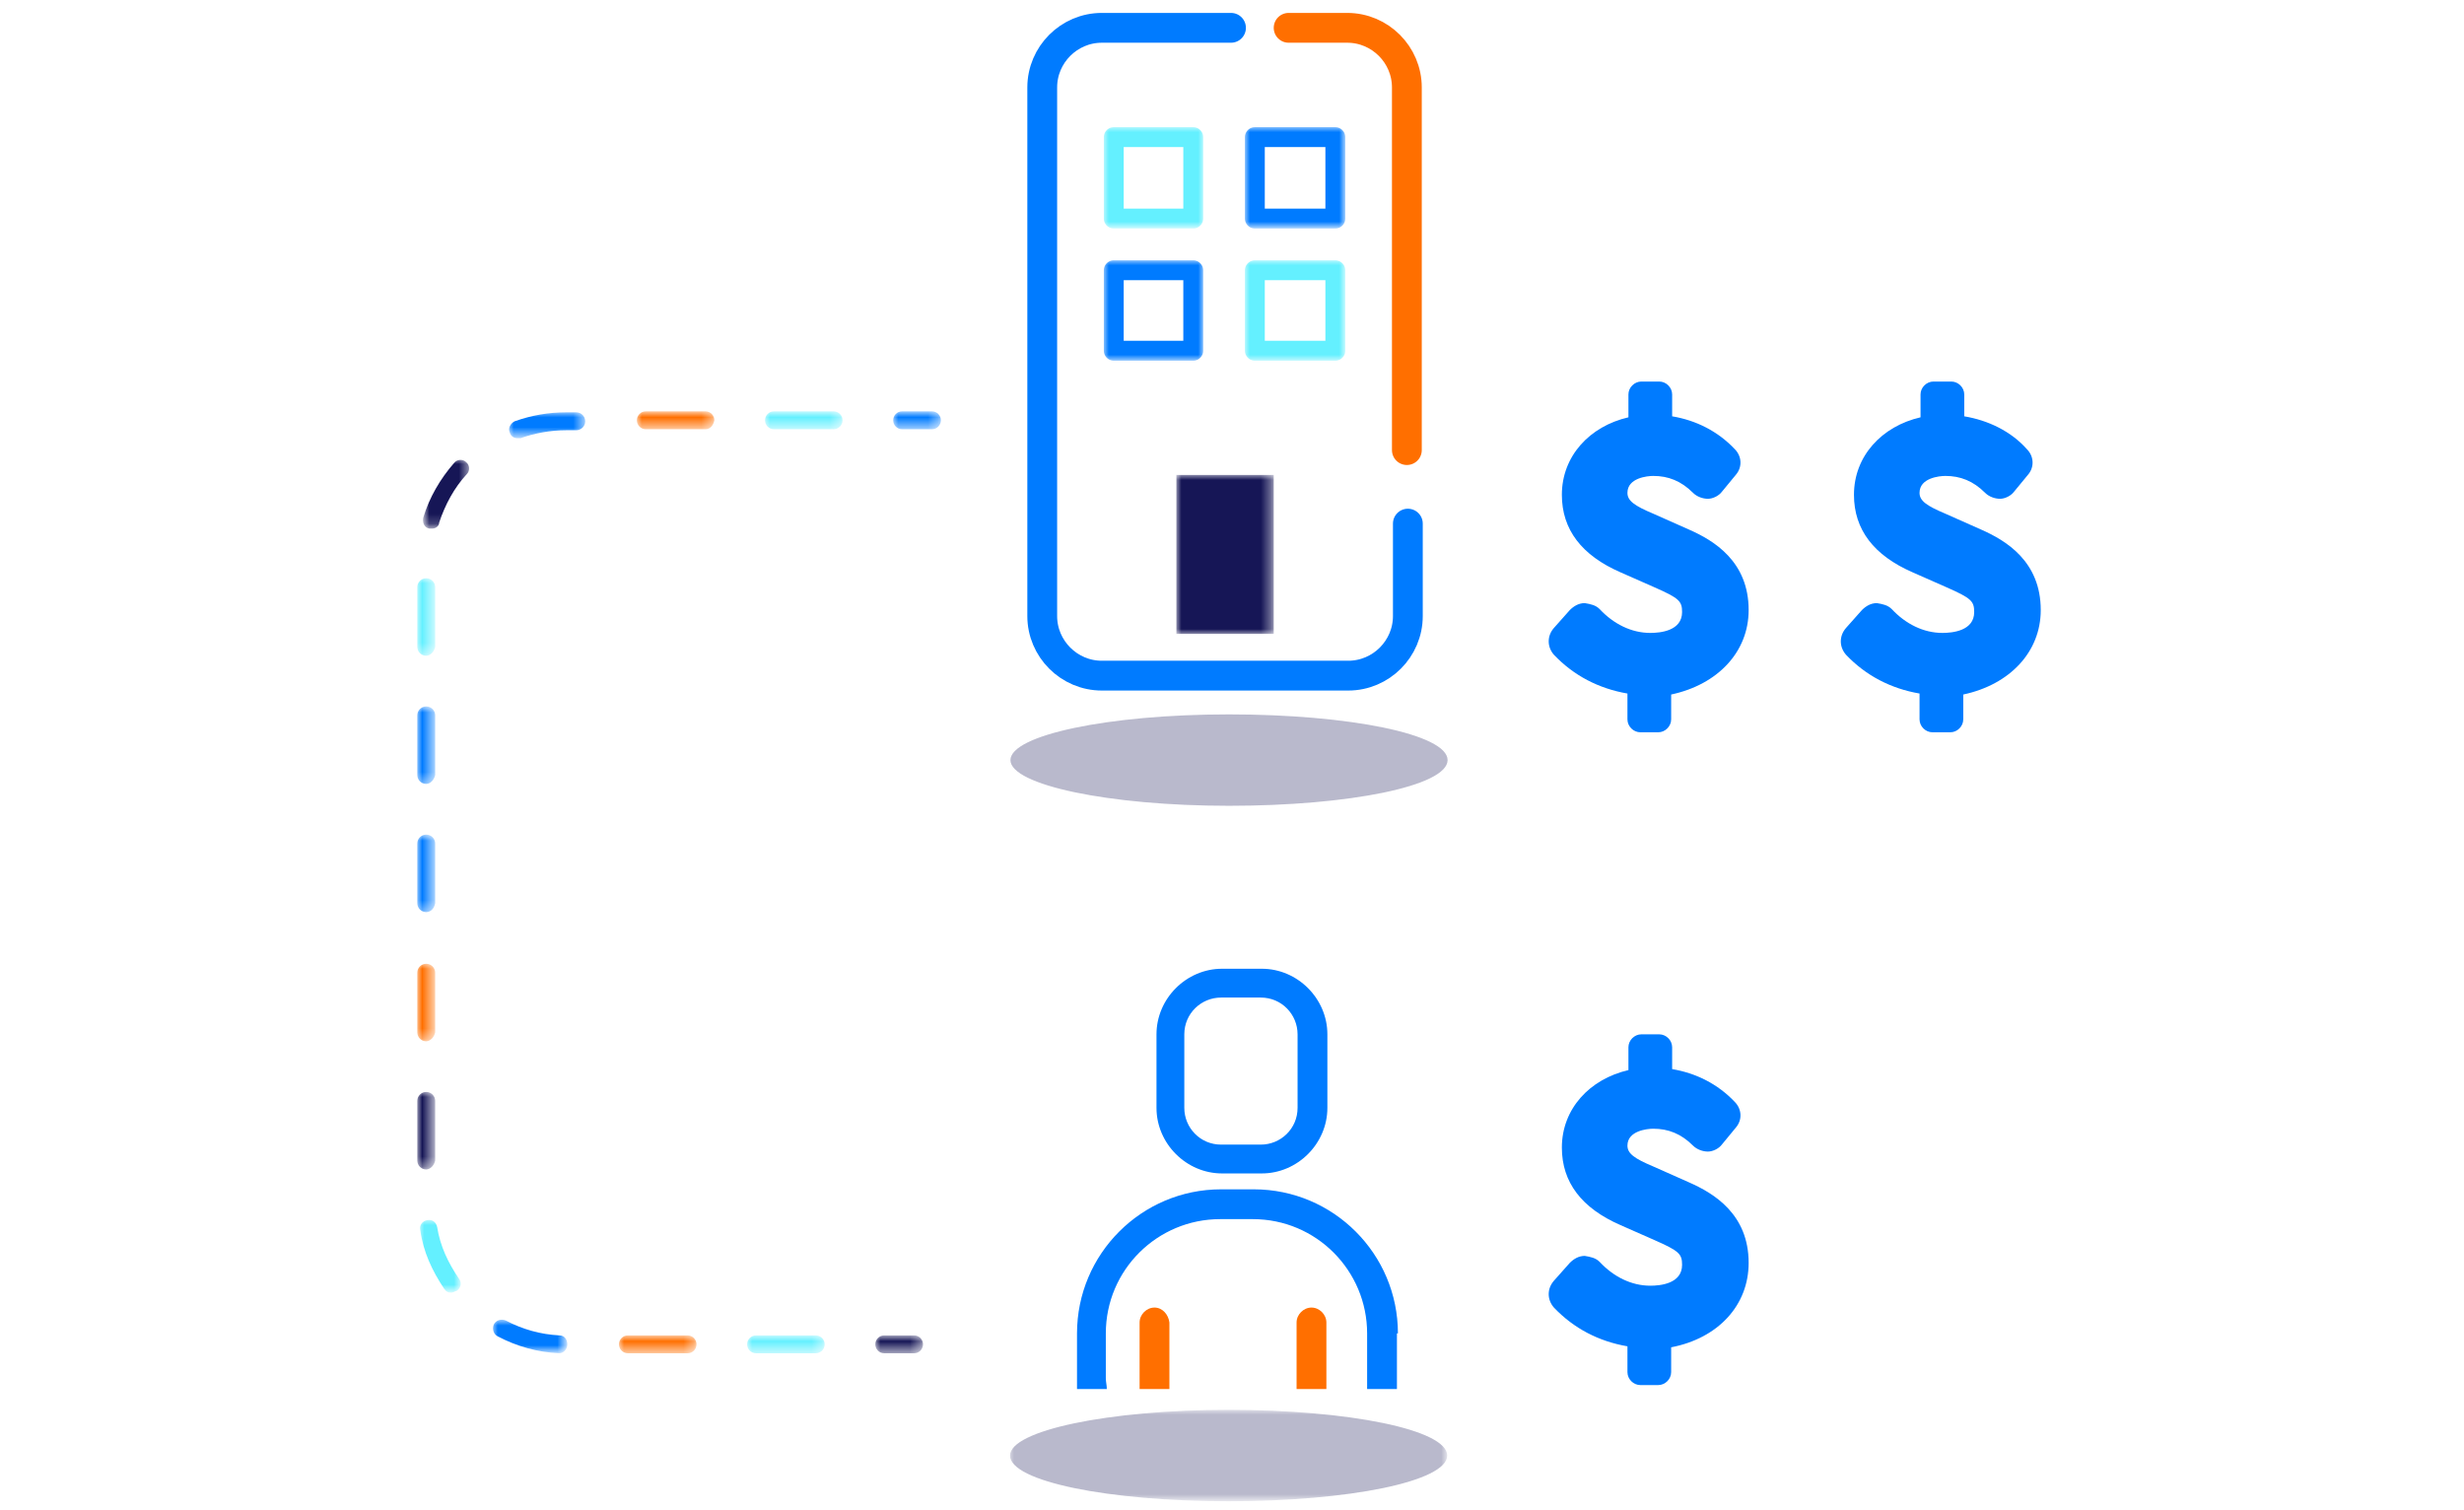 <?xml version="1.0" encoding="utf-8"?>
<svg version="1.1" id="Layer_1" xmlns="http://www.w3.org/2000/svg" xmlns:xlink="http://www.w3.org/1999/xlink" x="0px" y="0px"
	 viewBox="0 0 248 152" style="enable-background:new 0 0 248 152;" xml:space="preserve">
<style type="text/css">
	.st0{filter:url(#Adobe_OpacityMaskFilter);}
	.st1{fill:#007bff;}
	.st2{mask:url(#mask-2_1_);fill:#161656;fill-opacity:0.3;}
	.st3{fill:#161656;fill-opacity:0.3;}
	.st4{fill:#ff6f00;}
	.st5{fill:none;stroke:#ff6f00;stroke-width:3;stroke-linecap:round;stroke-linejoin:round;}
	.st6{fill:none;stroke:#007bff;stroke-width:3;stroke-linecap:round;stroke-linejoin:round;}
	.st7{filter:url(#Adobe_OpacityMaskFilter_1_);}
	.st8{mask:url(#mask-4_1_);fill:none;stroke:#64f0ff;stroke-width:2;stroke-linecap:round;stroke-linejoin:round;}
	.st9{filter:url(#Adobe_OpacityMaskFilter_2_);}
	.st10{mask:url(#mask-4_2_);fill:none;stroke:#007bff;stroke-width:2;stroke-linecap:round;stroke-linejoin:round;}
	.st11{filter:url(#Adobe_OpacityMaskFilter_3_);}
	.st12{mask:url(#mask-4_3_);fill:none;stroke:#007bff;stroke-width:2;stroke-linecap:round;stroke-linejoin:round;}
	.st13{filter:url(#Adobe_OpacityMaskFilter_4_);}
	.st14{mask:url(#mask-4_4_);fill:none;stroke:#64f0ff;stroke-width:2;stroke-linecap:round;stroke-linejoin:round;}
	.st15{filter:url(#Adobe_OpacityMaskFilter_5_);}
	.st16{mask:url(#mask-4_5_);fill:#161656;}
	.st17{filter:url(#Adobe_OpacityMaskFilter_6_);}
	.st18{mask:url(#mask-4_6_);fill:#161656;}
	.st19{filter:url(#Adobe_OpacityMaskFilter_7_);}
	.st20{mask:url(#mask-4_7_);fill:#64f0ff;}
	.st21{filter:url(#Adobe_OpacityMaskFilter_8_);}
	.st22{mask:url(#mask-4_8_);fill:#ff6f00;}
	.st23{filter:url(#Adobe_OpacityMaskFilter_9_);}
	.st24{mask:url(#mask-4_9_);fill:#007bff;}
	.st25{filter:url(#Adobe_OpacityMaskFilter_10_);}
	.st26{mask:url(#mask-4_10_);fill:#64f0ff;}
	.st27{filter:url(#Adobe_OpacityMaskFilter_11_);}
	.st28{mask:url(#mask-4_11_);fill:#161656;}
	.st29{filter:url(#Adobe_OpacityMaskFilter_12_);}
	.st30{mask:url(#mask-4_12_);fill:#ff6f00;}
	.st31{filter:url(#Adobe_OpacityMaskFilter_13_);}
	.st32{mask:url(#mask-4_13_);fill:#007bff;}
	.st33{filter:url(#Adobe_OpacityMaskFilter_14_);}
	.st34{mask:url(#mask-4_14_);fill:#007bff;}
	.st35{filter:url(#Adobe_OpacityMaskFilter_15_);}
	.st36{mask:url(#mask-4_15_);fill:#64f0ff;}
	.st37{filter:url(#Adobe_OpacityMaskFilter_16_);}
	.st38{mask:url(#mask-4_16_);fill:#161656;}
	.st39{filter:url(#Adobe_OpacityMaskFilter_17_);}
	.st40{mask:url(#mask-4_17_);fill:#007bff;}
	.st41{filter:url(#Adobe_OpacityMaskFilter_18_);}
	.st42{mask:url(#mask-4_18_);fill:#64f0ff;}
	.st43{filter:url(#Adobe_OpacityMaskFilter_19_);}
	.st44{mask:url(#mask-4_19_);fill:#ff6f00;}
	.st45{filter:url(#Adobe_OpacityMaskFilter_20_);}
	.st46{mask:url(#mask-4_20_);fill:#007bff;}
</style>
<title>Commission icon</title>
<g id="Desktop">
	<g id="Travel-Ledger" transform="translate(-638, -3010)">
		<g id="Group-45" transform="translate(638, 3011)">
			<g id="Group-3" transform="translate(58.96, 140.094)">
				<g id="Clip-2">
				</g>
				<defs>
					<filter id="Adobe_OpacityMaskFilter" filterUnits="userSpaceOnUse" x="42.6" y="0.8" width="44.1" height="9.2">
						<feColorMatrix  type="matrix" values="1 0 0 0 0  0 1 0 0 0  0 0 1 0 0  0 0 0 1 0"/>
					</filter>
				</defs>
				<mask maskUnits="userSpaceOnUse" x="42.6" y="0.8" width="44.1" height="9.2" id="mask-2_1_">
					<g class="st0">
						<polygon id="path-1_1_" class="st1" points="42.6,0.8 86.7,0.8 86.7,10 42.6,10 						"/>
					</g>
				</mask>
				<path id="Fill-1" class="st2" d="M86.7,5.4c0-2.6-9.9-4.6-22-4.6c-12.2,0-22,2.1-22,4.6c0,2.6,9.9,4.6,22,4.6
					C76.8,10,86.7,8,86.7,5.4"/>
			</g>
			<path id="Fill-4" class="st3" d="M145.7,75.5c0-2.6-9.9-4.6-22-4.6c-12.2,0-22,2.1-22,4.6s9.9,4.6,22,4.6
				C135.8,80.1,145.7,78.1,145.7,75.5"/>
			<path id="Fill-6" class="st1" d="M122.9,99.4c-2,0-3.7,1.6-3.7,3.7v7.4c0,2,1.6,3.7,3.7,3.7h4c2,0,3.7-1.6,3.7-3.7v-7.4
				c0-2-1.6-3.7-3.7-3.7H122.9z M127,117.1h-4c-3.6,0-6.6-3-6.6-6.6v-7.4c0-3.6,3-6.6,6.6-6.6h4c3.6,0,6.6,3,6.6,6.6v7.4
				C133.6,114.1,130.6,117.1,127,117.1z"/>
			<path id="Fill-8" class="st4" d="M116.2,130.6c-0.8,0-1.5,0.7-1.5,1.5v6.7h3v-6.7C117.6,131.3,117,130.6,116.2,130.6"/>
			<path id="Fill-10" class="st4" d="M132,130.6c-0.8,0-1.5,0.7-1.5,1.5v6.7h3v-6.7C133.5,131.3,132.8,130.6,132,130.6"/>
			<path id="Fill-12" class="st1" d="M140.7,133.2c0-8-6.5-14.5-14.5-14.5h-3.3c-8,0-14.5,6.5-14.5,14.5v4.5c0,0.4,0,0.7,0,1.1h3
				c0-0.4-0.1-0.7-0.1-1.1v-4.5c0-6.4,5.2-11.5,11.5-11.5h3.3c6.4,0,11.5,5.2,11.5,11.5v4.5c0,0.4,0,0.7,0,1.1h3c0-0.4,0-0.7,0-1.1
				V133.2z"/>
			<path id="Fill-14" class="st1" d="M176,60.4c0-4.9-3.5-7-6-8.1l-3.6-1.6c-1.9-0.8-2.6-1.3-2.6-2.1c0-1.5,2-1.7,2.6-1.7
				c1.5,0,2.8,0.5,4,1.7c0.4,0.4,1,0.6,1.5,0.6c0.5,0,1.1-0.3,1.4-0.7l1.4-1.7c0.7-0.8,0.6-1.9-0.1-2.6c-1.7-1.8-3.9-2.9-6.3-3.3
				v-2.2c0-0.7-0.6-1.3-1.3-1.3h-1.8c-0.7,0-1.3,0.6-1.3,1.3v2.3c-3.9,0.9-6.7,3.9-6.7,7.8c0,3.5,2,6.1,5.9,7.8l3.4,1.5
				c2.5,1.1,2.8,1.4,2.8,2.5c0,1.9-2.2,2.1-3.2,2.1c-1.9,0-3.7-0.9-5.1-2.4c-0.4-0.4-0.9-0.5-1.5-0.6c-0.6,0-1.1,0.3-1.5,0.7
				l-1.6,1.8c-0.7,0.8-0.7,1.9,0,2.7c2,2.1,4.5,3.4,7.4,3.9v2.6c0,0.7,0.6,1.3,1.3,1.3h1.8c0.7,0,1.3-0.6,1.3-1.3v-2.5
				C172.9,67.9,176,64.6,176,60.4"/>
			<path id="Fill-16" class="st1" d="M205.4,60.4c0-4.9-3.5-7-6-8.1l-3.6-1.6c-1.9-0.8-2.6-1.3-2.6-2.1c0-1.5,2-1.7,2.6-1.7
				c1.5,0,2.8,0.5,4,1.7c0.4,0.4,1,0.6,1.5,0.6c0.5,0,1.1-0.3,1.4-0.7l1.4-1.7c0.7-0.8,0.6-1.9-0.1-2.6c-1.6-1.8-3.9-2.9-6.3-3.3
				v-2.2c0-0.7-0.6-1.3-1.3-1.3h-1.8c-0.7,0-1.3,0.6-1.3,1.3v2.3c-3.9,0.9-6.7,3.9-6.7,7.8c0,3.5,2,6.1,5.9,7.8l3.4,1.5
				c2.5,1.1,2.8,1.4,2.8,2.5c0,1.9-2.2,2.1-3.2,2.1c-1.9,0-3.7-0.9-5.1-2.4c-0.4-0.4-0.9-0.5-1.5-0.6c-0.6,0-1.1,0.3-1.5,0.7
				l-1.6,1.8c-0.7,0.8-0.7,1.9,0,2.7c2,2.1,4.5,3.4,7.4,3.9v2.6c0,0.7,0.6,1.3,1.3,1.3h1.8c0.7,0,1.3-0.6,1.3-1.3v-2.5
				C202.3,67.9,205.4,64.6,205.4,60.4"/>
			<path id="Fill-18" class="st1" d="M176,126.1c0-4.9-3.5-7-6-8.1l-3.6-1.6c-1.9-0.8-2.6-1.3-2.6-2.1c0-1.5,2-1.7,2.6-1.7
				c1.5,0,2.8,0.5,4,1.7c0.4,0.4,1,0.6,1.5,0.6c0.5,0,1.1-0.3,1.4-0.7l1.4-1.7c0.7-0.8,0.6-1.9-0.1-2.6c-1.7-1.8-3.9-2.9-6.3-3.3
				v-2.2c0-0.7-0.6-1.3-1.3-1.3h-1.8c-0.7,0-1.3,0.6-1.3,1.3v2.3c-3.9,0.9-6.7,3.9-6.7,7.8c0,3.5,2,6.1,5.9,7.8l3.4,1.5
				c2.5,1.1,2.8,1.4,2.8,2.5c0,1.9-2.2,2.1-3.2,2.1c-1.9,0-3.7-0.9-5.1-2.4c-0.4-0.4-0.9-0.5-1.5-0.6c-0.6,0-1.1,0.3-1.5,0.7
				l-1.6,1.8c-0.7,0.8-0.7,1.9,0,2.7c2,2.1,4.5,3.4,7.4,3.9v2.6c0,0.7,0.6,1.3,1.3,1.3h1.8c0.7,0,1.3-0.6,1.3-1.3v-2.5
				C172.9,133.7,176,130.4,176,126.1"/>
			<path id="Stroke-20" class="st5" d="M129.7,1.8h5.9c3.3,0,6,2.7,6,6v36.5"/>
			<path id="Stroke-22" class="st6" d="M141.7,51.7V61c0,3.3-2.7,6-6,6h-24.8c-3.3,0-6-2.7-6-6V7.8c0-3.3,2.7-6,6-6h13"/>
			<g id="Clip-25">
			</g>
			<defs>
				<filter id="Adobe_OpacityMaskFilter_1_" filterUnits="userSpaceOnUse" x="111.1" y="11.8" width="10" height="10.1">
					<feColorMatrix  type="matrix" values="1 0 0 0 0  0 1 0 0 0  0 0 1 0 0  0 0 0 1 0"/>
				</filter>
			</defs>
			<mask maskUnits="userSpaceOnUse" x="111.1" y="11.8" width="10" height="10.1" id="mask-4_1_">
				<g class="st7">
					<polygon id="path-3_1_" class="st1" points="42,150.1 132.6,150.1 205.4,150.1 205.4,0.5 42,0.5 					"/>
				</g>
			</mask>
			<polygon id="Stroke-24" class="st8" points="112.1,21 120.1,21 120.1,12.8 112.1,12.8 			"/>
			<defs>
				<filter id="Adobe_OpacityMaskFilter_2_" filterUnits="userSpaceOnUse" x="125.3" y="11.8" width="10" height="10.1">
					<feColorMatrix  type="matrix" values="1 0 0 0 0  0 1 0 0 0  0 0 1 0 0  0 0 0 1 0"/>
				</filter>
			</defs>
			<mask maskUnits="userSpaceOnUse" x="125.3" y="11.8" width="10" height="10.1" id="mask-4_2_">
				<g class="st9">
					<polygon id="path-3_2_" class="st1" points="42,150.1 132.6,150.1 205.4,150.1 205.4,0.5 42,0.5 					"/>
				</g>
			</mask>
			<polygon id="Stroke-26" class="st10" points="126.3,21 134.4,21 134.4,12.8 126.3,12.8 			"/>
			<defs>
				<filter id="Adobe_OpacityMaskFilter_3_" filterUnits="userSpaceOnUse" x="111.1" y="25.2" width="10" height="10.1">
					<feColorMatrix  type="matrix" values="1 0 0 0 0  0 1 0 0 0  0 0 1 0 0  0 0 0 1 0"/>
				</filter>
			</defs>
			<mask maskUnits="userSpaceOnUse" x="111.1" y="25.2" width="10" height="10.1" id="mask-4_3_">
				<g class="st11">
					<polygon id="path-3_3_" class="st1" points="42,150.1 132.6,150.1 205.4,150.1 205.4,0.5 42,0.5 					"/>
				</g>
			</mask>
			<polygon id="Stroke-27" class="st12" points="112.1,34.3 120.1,34.3 120.1,26.2 112.1,26.2 			"/>
			<defs>
				<filter id="Adobe_OpacityMaskFilter_4_" filterUnits="userSpaceOnUse" x="125.3" y="25.2" width="10" height="10.1">
					<feColorMatrix  type="matrix" values="1 0 0 0 0  0 1 0 0 0  0 0 1 0 0  0 0 0 1 0"/>
				</filter>
			</defs>
			<mask maskUnits="userSpaceOnUse" x="125.3" y="25.2" width="10" height="10.1" id="mask-4_4_">
				<g class="st13">
					<polygon id="path-3_4_" class="st1" points="42,150.1 132.6,150.1 205.4,150.1 205.4,0.5 42,0.5 					"/>
				</g>
			</mask>
			<polygon id="Stroke-28" class="st14" points="126.3,34.3 134.4,34.3 134.4,26.2 126.3,26.2 			"/>
			<defs>
				<filter id="Adobe_OpacityMaskFilter_5_" filterUnits="userSpaceOnUse" x="118.4" y="46.8" width="9.8" height="16">
					<feColorMatrix  type="matrix" values="1 0 0 0 0  0 1 0 0 0  0 0 1 0 0  0 0 0 1 0"/>
				</filter>
			</defs>
			<mask maskUnits="userSpaceOnUse" x="118.4" y="46.8" width="9.8" height="16" id="mask-4_5_">
				<g class="st15">
					<polygon id="path-3_5_" class="st1" points="42,150.1 132.6,150.1 205.4,150.1 205.4,0.5 42,0.5 					"/>
				</g>
			</mask>
			<polygon id="Fill-29" class="st16" points="118.4,62.8 128.2,62.8 128.2,46.8 118.4,46.8 			"/>
			<defs>
				<filter id="Adobe_OpacityMaskFilter_6_" filterUnits="userSpaceOnUse" x="88.1" y="133.5" width="4.8" height="1.7">
					<feColorMatrix  type="matrix" values="1 0 0 0 0  0 1 0 0 0  0 0 1 0 0  0 0 0 1 0"/>
				</filter>
			</defs>
			<mask maskUnits="userSpaceOnUse" x="88.1" y="133.5" width="4.8" height="1.7" id="mask-4_6_">
				<g class="st17">
					<polygon id="path-3_6_" class="st1" points="42,150.1 132.6,150.1 205.4,150.1 205.4,0.5 42,0.5 					"/>
				</g>
			</mask>
			<path id="Fill-30" class="st18" d="M92,135.2h-3c-0.5,0-0.9-0.4-0.9-0.9c0-0.5,0.4-0.9,0.9-0.9h3c0.5,0,0.9,0.4,0.9,0.9
				C92.9,134.8,92.5,135.2,92,135.2"/>
			<defs>
				<filter id="Adobe_OpacityMaskFilter_7_" filterUnits="userSpaceOnUse" x="75.2" y="133.5" width="7.8" height="1.7">
					<feColorMatrix  type="matrix" values="1 0 0 0 0  0 1 0 0 0  0 0 1 0 0  0 0 0 1 0"/>
				</filter>
			</defs>
			<mask maskUnits="userSpaceOnUse" x="75.2" y="133.5" width="7.8" height="1.7" id="mask-4_7_">
				<g class="st19">
					<polygon id="path-3_7_" class="st1" points="42,150.1 132.6,150.1 205.4,150.1 205.4,0.5 42,0.5 					"/>
				</g>
			</mask>
			<path id="Fill-31" class="st20" d="M82.1,135.2h-6c-0.5,0-0.9-0.4-0.9-0.9c0-0.5,0.4-0.9,0.9-0.9h6c0.5,0,0.9,0.4,0.9,0.9
				C83,134.8,82.6,135.2,82.1,135.2"/>
			<defs>
				<filter id="Adobe_OpacityMaskFilter_8_" filterUnits="userSpaceOnUse" x="62.3" y="133.5" width="7.8" height="1.7">
					<feColorMatrix  type="matrix" values="1 0 0 0 0  0 1 0 0 0  0 0 1 0 0  0 0 0 1 0"/>
				</filter>
			</defs>
			<mask maskUnits="userSpaceOnUse" x="62.3" y="133.5" width="7.8" height="1.7" id="mask-4_8_">
				<g class="st21">
					<polygon id="path-3_8_" class="st1" points="42,150.1 132.6,150.1 205.4,150.1 205.4,0.5 42,0.5 					"/>
				</g>
			</mask>
			<path id="Fill-32" class="st22" d="M69.2,135.2h-6c-0.5,0-0.9-0.4-0.9-0.9c0-0.5,0.4-0.9,0.9-0.9h6c0.5,0,0.9,0.4,0.9,0.9
				C70.1,134.8,69.7,135.2,69.2,135.2"/>
			<defs>
				<filter id="Adobe_OpacityMaskFilter_9_" filterUnits="userSpaceOnUse" x="49.6" y="131.9" width="7.5" height="3.3">
					<feColorMatrix  type="matrix" values="1 0 0 0 0  0 1 0 0 0  0 0 1 0 0  0 0 0 1 0"/>
				</filter>
			</defs>
			<mask maskUnits="userSpaceOnUse" x="49.6" y="131.9" width="7.5" height="3.3" id="mask-4_9_">
				<g class="st23">
					<polygon id="path-3_9_" class="st1" points="42,150.1 132.6,150.1 205.4,150.1 205.4,0.5 42,0.5 					"/>
				</g>
			</mask>
			<path id="Fill-33" class="st24" d="M56.3,135.2C56.3,135.2,56.2,135.2,56.3,135.2c-2.2-0.1-4.3-0.7-6.2-1.7
				c-0.4-0.2-0.6-0.7-0.4-1.2c0.2-0.4,0.7-0.6,1.2-0.4c1.7,0.9,3.5,1.4,5.4,1.5c0.5,0,0.8,0.4,0.8,0.9
				C57.1,134.8,56.7,135.2,56.3,135.2"/>
			<defs>
				<filter id="Adobe_OpacityMaskFilter_10_" filterUnits="userSpaceOnUse" x="42.2" y="121.8" width="4" height="7.3">
					<feColorMatrix  type="matrix" values="1 0 0 0 0  0 1 0 0 0  0 0 1 0 0  0 0 0 1 0"/>
				</filter>
			</defs>
			<mask maskUnits="userSpaceOnUse" x="42.2" y="121.8" width="4" height="7.3" id="mask-4_10_">
				<g class="st25">
					<polygon id="path-3_10_" class="st1" points="42,150.1 132.6,150.1 205.4,150.1 205.4,0.5 42,0.5 					"/>
				</g>
			</mask>
			<path id="Fill-34" class="st26" d="M45.4,129.1c-0.3,0-0.5-0.1-0.7-0.4c-1.2-1.8-2.1-3.7-2.4-5.9c-0.1-0.5,0.2-0.9,0.7-1
				c0.5-0.1,0.9,0.2,1,0.7c0.3,1.9,1.1,3.6,2.2,5.2c0.3,0.4,0.2,0.9-0.2,1.2C45.7,129,45.6,129.1,45.4,129.1"/>
			<defs>
				<filter id="Adobe_OpacityMaskFilter_11_" filterUnits="userSpaceOnUse" x="42" y="108.9" width="1.7" height="7.8">
					<feColorMatrix  type="matrix" values="1 0 0 0 0  0 1 0 0 0  0 0 1 0 0  0 0 0 1 0"/>
				</filter>
			</defs>
			<mask maskUnits="userSpaceOnUse" x="42" y="108.9" width="1.7" height="7.8" id="mask-4_11_">
				<g class="st27">
					<polygon id="path-3_11_" class="st1" points="42,150.1 132.6,150.1 205.4,150.1 205.4,0.5 42,0.5 					"/>
				</g>
			</mask>
			<path id="Fill-35" class="st28" d="M42.9,116.7c-0.5,0-0.9-0.4-0.9-0.9v-6c0-0.5,0.4-0.9,0.9-0.9c0.5,0,0.9,0.4,0.9,0.9v6
				C43.7,116.3,43.3,116.7,42.9,116.7"/>
			<defs>
				<filter id="Adobe_OpacityMaskFilter_12_" filterUnits="userSpaceOnUse" x="42" y="96" width="1.7" height="7.8">
					<feColorMatrix  type="matrix" values="1 0 0 0 0  0 1 0 0 0  0 0 1 0 0  0 0 0 1 0"/>
				</filter>
			</defs>
			<mask maskUnits="userSpaceOnUse" x="42" y="96" width="1.7" height="7.8" id="mask-4_12_">
				<g class="st29">
					<polygon id="path-3_12_" class="st1" points="42,150.1 132.6,150.1 205.4,150.1 205.4,0.5 42,0.5 					"/>
				</g>
			</mask>
			<path id="Fill-36" class="st30" d="M42.9,103.8c-0.5,0-0.9-0.4-0.9-0.9v-6c0-0.5,0.4-0.9,0.9-0.9c0.5,0,0.9,0.4,0.9,0.9v6
				C43.7,103.4,43.3,103.8,42.9,103.8"/>
			<defs>
				<filter id="Adobe_OpacityMaskFilter_13_" filterUnits="userSpaceOnUse" x="42" y="83.1" width="1.7" height="7.8">
					<feColorMatrix  type="matrix" values="1 0 0 0 0  0 1 0 0 0  0 0 1 0 0  0 0 0 1 0"/>
				</filter>
			</defs>
			<mask maskUnits="userSpaceOnUse" x="42" y="83.1" width="1.7" height="7.8" id="mask-4_13_">
				<g class="st31">
					<polygon id="path-3_13_" class="st1" points="42,150.1 132.6,150.1 205.4,150.1 205.4,0.5 42,0.5 					"/>
				</g>
			</mask>
			<path id="Fill-37" class="st32" d="M42.9,90.8c-0.5,0-0.9-0.4-0.9-0.9v-6c0-0.5,0.4-0.9,0.9-0.9c0.5,0,0.9,0.4,0.9,0.9v6
				C43.7,90.5,43.3,90.8,42.9,90.8"/>
			<defs>
				<filter id="Adobe_OpacityMaskFilter_14_" filterUnits="userSpaceOnUse" x="42" y="70.2" width="1.7" height="7.8">
					<feColorMatrix  type="matrix" values="1 0 0 0 0  0 1 0 0 0  0 0 1 0 0  0 0 0 1 0"/>
				</filter>
			</defs>
			<mask maskUnits="userSpaceOnUse" x="42" y="70.2" width="1.7" height="7.8" id="mask-4_14_">
				<g class="st33">
					<polygon id="path-3_14_" class="st1" points="42,150.1 132.6,150.1 205.4,150.1 205.4,0.5 42,0.5 					"/>
				</g>
			</mask>
			<path id="Fill-38" class="st34" d="M42.9,77.9c-0.5,0-0.9-0.4-0.9-0.9v-6c0-0.5,0.4-0.9,0.9-0.9c0.5,0,0.9,0.4,0.9,0.9v6
				C43.7,77.5,43.3,77.9,42.9,77.9"/>
			<defs>
				<filter id="Adobe_OpacityMaskFilter_15_" filterUnits="userSpaceOnUse" x="42" y="57.2" width="1.7" height="7.8">
					<feColorMatrix  type="matrix" values="1 0 0 0 0  0 1 0 0 0  0 0 1 0 0  0 0 0 1 0"/>
				</filter>
			</defs>
			<mask maskUnits="userSpaceOnUse" x="42" y="57.2" width="1.7" height="7.8" id="mask-4_15_">
				<g class="st35">
					<polygon id="path-3_15_" class="st1" points="42,150.1 132.6,150.1 205.4,150.1 205.4,0.5 42,0.5 					"/>
				</g>
			</mask>
			<path id="Fill-39" class="st36" d="M42.9,65c-0.5,0-0.9-0.4-0.9-0.9v-6c0-0.5,0.4-0.9,0.9-0.9c0.5,0,0.9,0.4,0.9,0.9v6
				C43.7,64.6,43.3,65,42.9,65"/>
			<defs>
				<filter id="Adobe_OpacityMaskFilter_16_" filterUnits="userSpaceOnUse" x="42.7" y="45.2" width="4.7" height="6.9">
					<feColorMatrix  type="matrix" values="1 0 0 0 0  0 1 0 0 0  0 0 1 0 0  0 0 0 1 0"/>
				</filter>
			</defs>
			<mask maskUnits="userSpaceOnUse" x="42.7" y="45.2" width="4.7" height="6.9" id="mask-4_16_">
				<g class="st37">
					<polygon id="path-3_16_" class="st1" points="42,150.1 132.6,150.1 205.4,150.1 205.4,0.5 42,0.5 					"/>
				</g>
			</mask>
			<path id="Fill-40" class="st38" d="M43.5,52.2c-0.1,0-0.2,0-0.3,0c-0.5-0.1-0.7-0.6-0.6-1.1c0.6-2,1.7-3.9,3.1-5.5
				c0.3-0.4,0.9-0.4,1.2-0.1c0.4,0.3,0.4,0.9,0.1,1.2c-1.3,1.4-2.2,3.1-2.8,4.9C44.2,51.9,43.9,52.2,43.5,52.2"/>
			<defs>
				<filter id="Adobe_OpacityMaskFilter_17_" filterUnits="userSpaceOnUse" x="51.2" y="40.5" width="7.7" height="2.6">
					<feColorMatrix  type="matrix" values="1 0 0 0 0  0 1 0 0 0  0 0 1 0 0  0 0 0 1 0"/>
				</filter>
			</defs>
			<mask maskUnits="userSpaceOnUse" x="51.2" y="40.5" width="7.7" height="2.6" id="mask-4_17_">
				<g class="st39">
					<polygon id="path-3_17_" class="st1" points="42,150.1 132.6,150.1 205.4,150.1 205.4,0.5 42,0.5 					"/>
				</g>
			</mask>
			<path id="Fill-41" class="st40" d="M52.1,43.1c-0.4,0-0.7-0.2-0.8-0.6c-0.2-0.4,0.1-0.9,0.5-1.1c1.7-0.6,3.4-0.9,5.2-0.9h1
				c0.5,0,0.9,0.4,0.9,0.9c0,0.5-0.4,0.9-0.9,0.9h-1c-1.6,0-3.2,0.3-4.6,0.8C52.3,43.1,52.2,43.1,52.1,43.1"/>
			<defs>
				<filter id="Adobe_OpacityMaskFilter_18_" filterUnits="userSpaceOnUse" x="77" y="40.5" width="7.8" height="1.7">
					<feColorMatrix  type="matrix" values="1 0 0 0 0  0 1 0 0 0  0 0 1 0 0  0 0 0 1 0"/>
				</filter>
			</defs>
			<mask maskUnits="userSpaceOnUse" x="77" y="40.5" width="7.8" height="1.7" id="mask-4_18_">
				<g class="st41">
					<polygon id="path-3_18_" class="st1" points="42,150.1 132.6,150.1 205.4,150.1 205.4,0.5 42,0.5 					"/>
				</g>
			</mask>
			<path id="Fill-42" class="st42" d="M83.9,42.2h-6c-0.5,0-0.9-0.4-0.9-0.9c0-0.5,0.4-0.9,0.9-0.9h6c0.5,0,0.9,0.4,0.9,0.9
				C84.8,41.8,84.4,42.2,83.9,42.2"/>
			<defs>
				<filter id="Adobe_OpacityMaskFilter_19_" filterUnits="userSpaceOnUse" x="64.1" y="40.5" width="7.8" height="1.7">
					<feColorMatrix  type="matrix" values="1 0 0 0 0  0 1 0 0 0  0 0 1 0 0  0 0 0 1 0"/>
				</filter>
			</defs>
			<mask maskUnits="userSpaceOnUse" x="64.1" y="40.5" width="7.8" height="1.7" id="mask-4_19_">
				<g class="st43">
					<polygon id="path-3_19_" class="st1" points="42,150.1 132.6,150.1 205.4,150.1 205.4,0.5 42,0.5 					"/>
				</g>
			</mask>
			<path id="Fill-43" class="st44" d="M71,42.2h-6c-0.5,0-0.9-0.4-0.9-0.9c0-0.5,0.4-0.9,0.9-0.9h6c0.5,0,0.9,0.4,0.9,0.9
				C71.8,41.8,71.5,42.2,71,42.2"/>
			<defs>
				<filter id="Adobe_OpacityMaskFilter_20_" filterUnits="userSpaceOnUse" x="89.9" y="40.5" width="4.8" height="1.7">
					<feColorMatrix  type="matrix" values="1 0 0 0 0  0 1 0 0 0  0 0 1 0 0  0 0 0 1 0"/>
				</filter>
			</defs>
			<mask maskUnits="userSpaceOnUse" x="89.9" y="40.5" width="4.8" height="1.7" id="mask-4_20_">
				<g class="st45">
					<polygon id="path-3_20_" class="st1" points="42,150.1 132.6,150.1 205.4,150.1 205.4,0.5 42,0.5 					"/>
				</g>
			</mask>
			<path id="Fill-44" class="st46" d="M93.8,42.2h-3c-0.5,0-0.9-0.4-0.9-0.9c0-0.5,0.4-0.9,0.9-0.9h3c0.5,0,0.9,0.4,0.9,0.9
				C94.7,41.8,94.3,42.2,93.8,42.2"/>
		</g>
	</g>
</g>
</svg>
